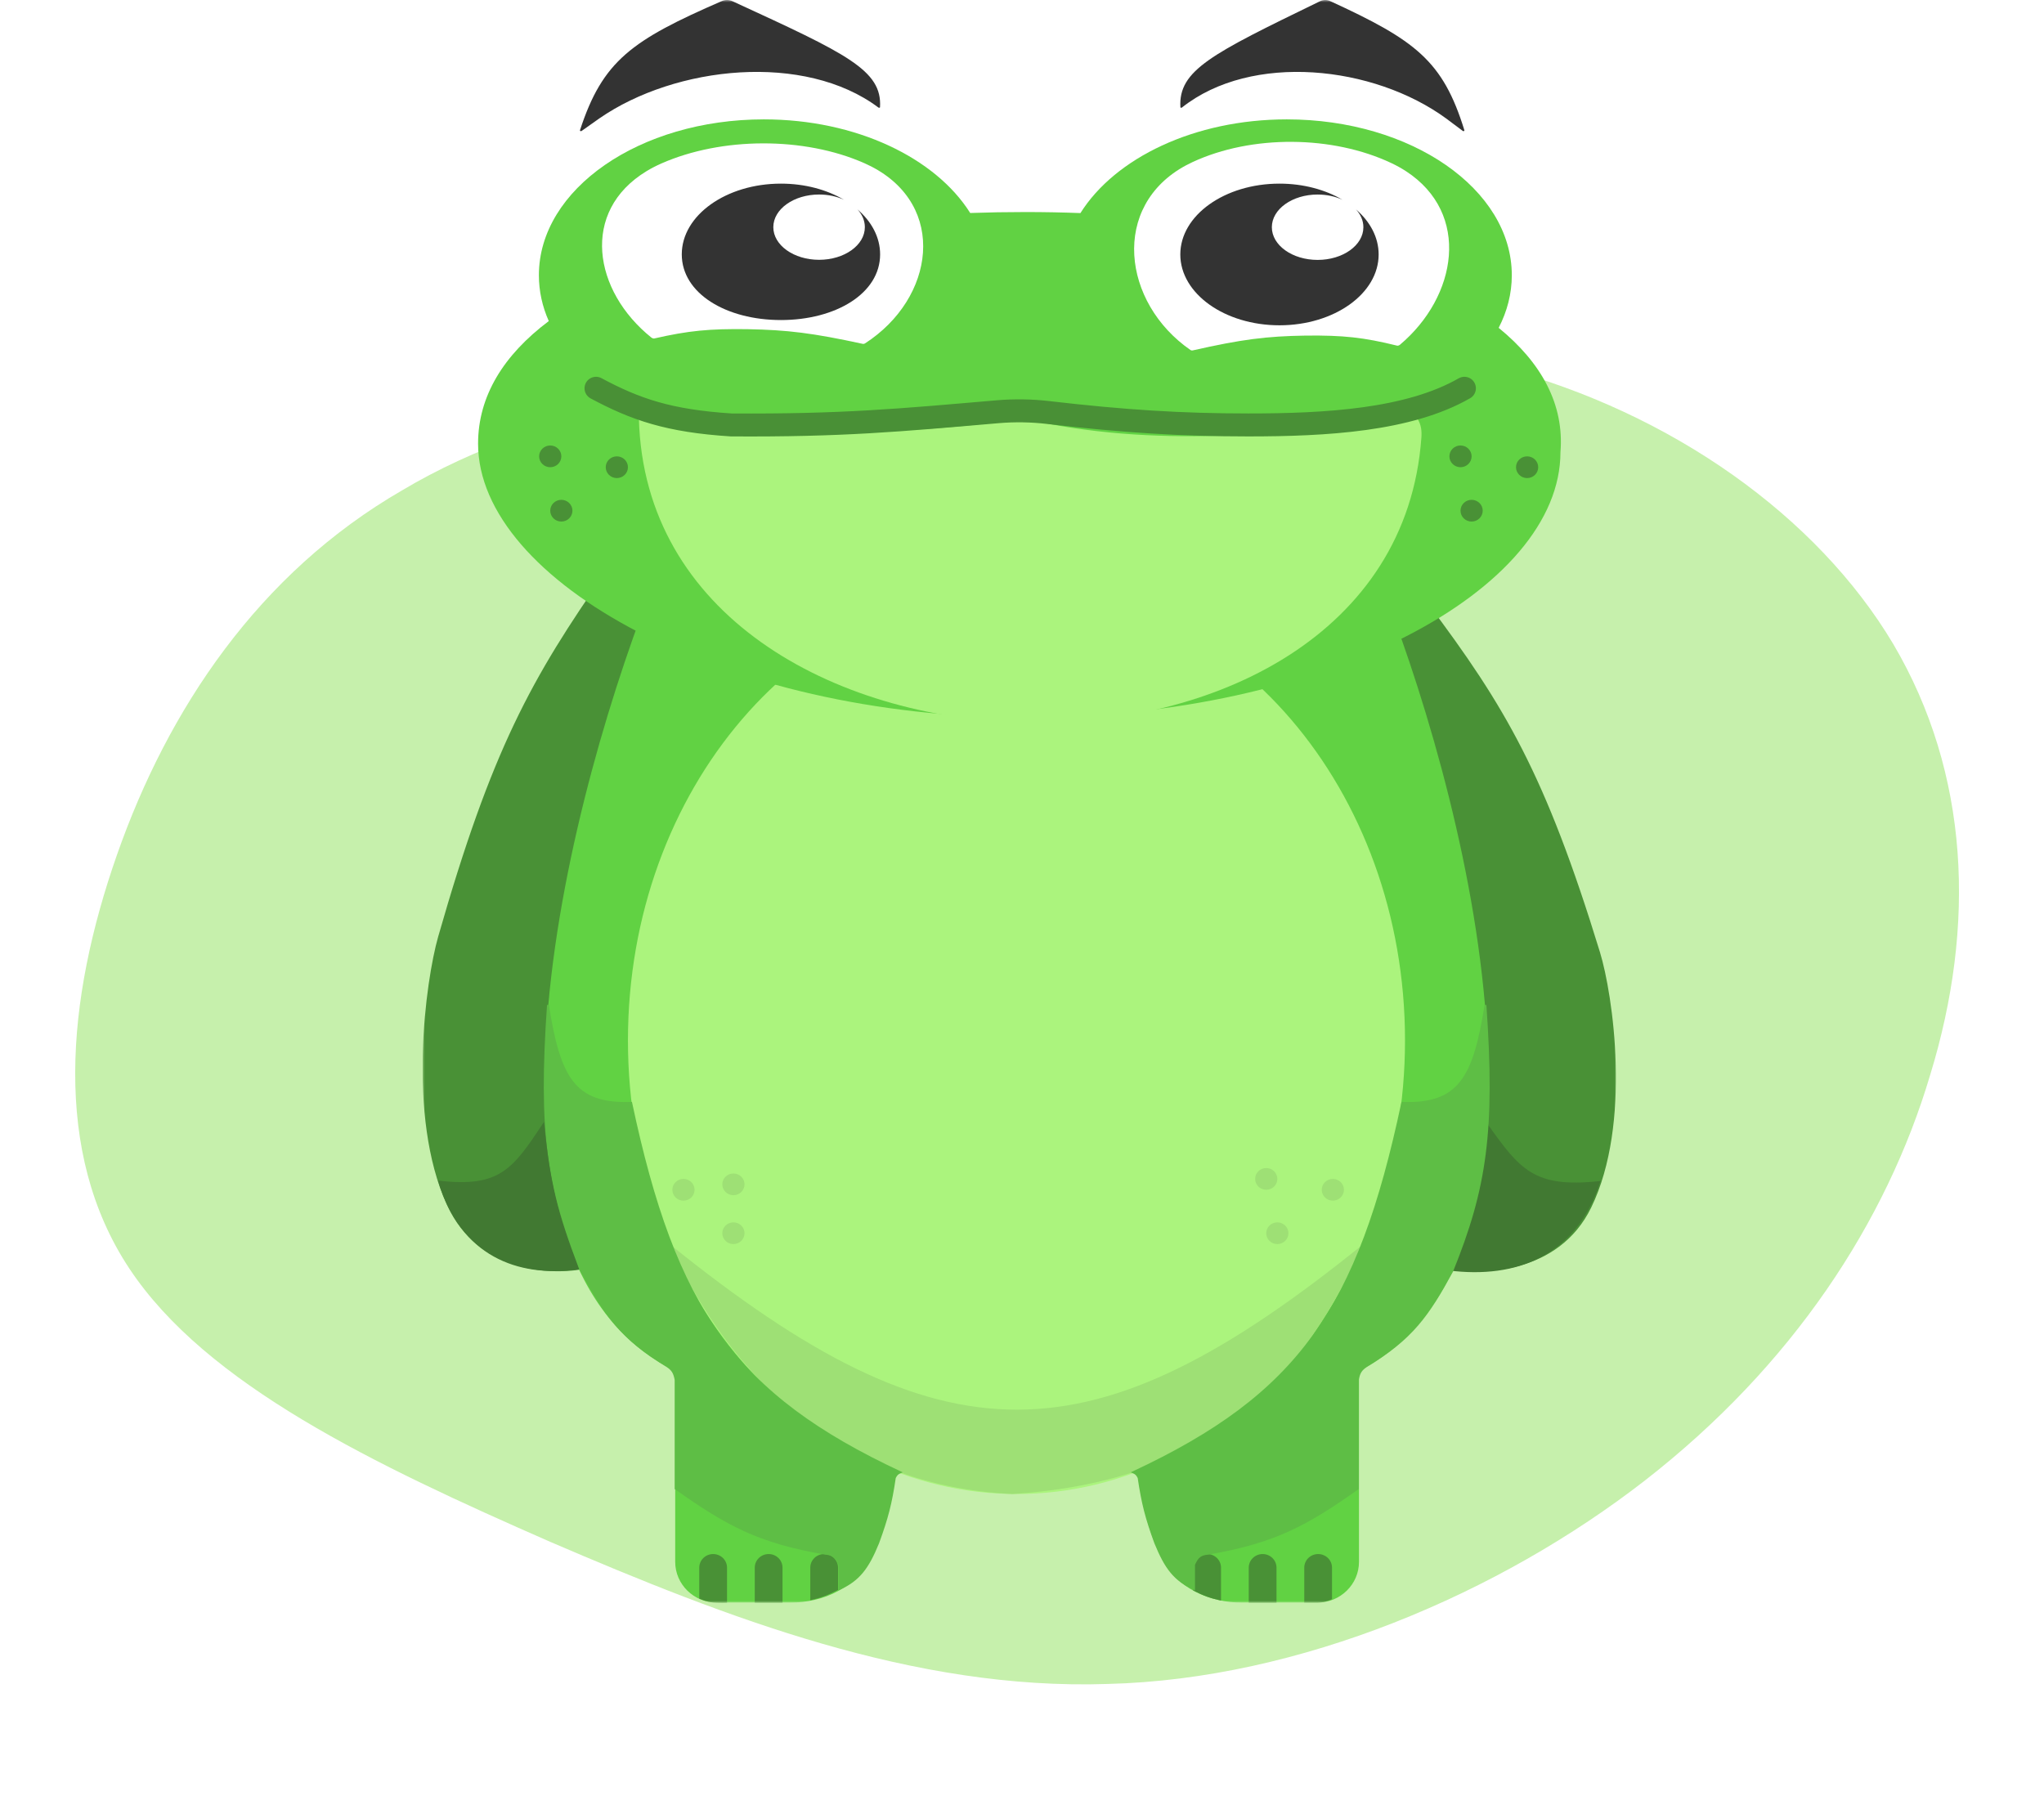 <svg width="445" height="391" viewBox="0 0 445 391" fill="none" xmlns="http://www.w3.org/2000/svg">
<path d="M119.842 335.748C81.419 318.906 44.9 301.497 28.145 276.194C11.389 250.89 14.397 217.692 25.475 186.105C36.553 154.518 56.228 124.841 87.603 106.735C118.45 88.33 161.038 81.849 203.832 77.131C246.667 72.766 289.182 69.865 326.82 80.006C363.931 89.847 395.637 112.43 412.196 140.256C428.796 168.435 430.205 201.503 420.224 234.041C410.688 266.173 390.205 297.368 358.156 322.336C326.552 346.898 282.938 365.638 241.189 366.668C198.996 368.105 158.224 352.237 119.842 335.748Z" fill="#C6F0AC"/>
<g clip-path="url(#clip0_1189_1060)">
<mask id="mask0_1189_1060" style="mask-type:luminance" maskUnits="userSpaceOnUse" x="92" y="0" width="260" height="349">
<path d="M352 0H92V349H352V0Z" fill="white"/>
</mask>
<g mask="url(#mask0_1189_1060)">
<path d="M314.607 276.087C335.606 235.138 311.425 163.478 297.426 131.305H310.789C327.643 153.772 336.436 168.536 348.333 207.351C351.113 216.423 355.332 244.643 346.424 262.924C339.297 277.548 322.243 277.792 314.607 276.087Z" fill="#499136"/>
<path d="M128.369 276.051C107.837 233.105 131.48 157.95 145.169 124.207H132.103C115.623 147.77 107.026 163.256 95.393 203.964C92.674 213.478 88.549 243.075 97.26 262.247C104.228 277.585 120.903 277.84 128.369 276.051Z" fill="#499136"/>
<path d="M297.07 297.857C344.611 271.152 318.608 171.213 299.482 124.207H221.129H143.381C124.06 171.707 97.787 272.311 145.743 297.867C146.497 298.268 146.998 299.039 146.998 299.88V340.074C146.998 344.984 151.064 348.965 156.08 348.965H171.994C179.374 348.965 186.727 345.609 189.305 338.84C191.147 334.005 192.079 328.828 192.684 322.482C192.81 321.155 194.077 320.214 195.412 320.475L198.066 320.994C212.607 323.841 227.578 323.873 242.133 321.085L245.386 320.462C246.716 320.207 247.974 321.145 248.125 322.464C248.848 328.779 250.332 334.166 253.066 339.543C256.256 345.817 263.315 348.965 270.475 348.965H286.782C291.798 348.965 295.865 344.984 295.865 340.074V299.843C295.865 299.023 296.343 298.265 297.07 297.857Z" fill="#61D243"/>
<path d="M221.298 325.308C268.014 325.308 305.885 281.085 305.885 226.533C305.885 171.981 268.014 127.758 221.298 127.758C174.582 127.758 136.711 171.981 136.711 226.533C136.711 281.085 174.582 325.308 221.298 325.308Z" fill="#ABF47D"/>
<g filter="url(#filter0_d_1189_1060)">
<path fill-rule="evenodd" clip-rule="evenodd" d="M117.321 57.928C117.321 61.403 118.075 64.756 119.475 67.913C109.676 75.267 104.082 84.22 104.082 94.615C104.082 124.501 157.426 154.232 223.229 154.232C289.032 154.232 339.727 126.336 339.727 96.45C340.582 86.096 335.61 76.982 326.276 69.385C328.127 65.806 329.136 61.949 329.136 57.928C329.136 39.186 307.207 23.992 280.154 23.992C260.045 23.992 242.764 32.389 235.22 44.397C231.277 44.246 227.277 44.17 223.229 44.17C219.177 44.17 215.172 44.24 211.225 44.378C203.674 32.379 186.403 23.992 166.303 23.992C139.251 23.992 117.321 39.186 117.321 57.928Z" fill="#61D243"/>
</g>
<path d="M284.269 73.072C292.423 72.987 296.827 73.451 304.172 75.265C304.347 75.308 304.637 75.19 304.761 75.086C317.273 64.569 320.248 46.492 306.103 37.281C305.122 36.642 304.071 36.059 302.947 35.527C290.141 29.456 272.519 29.306 259.634 35.29C259.137 35.52 258.657 35.76 258.192 36.01C241.77 44.844 244.298 65.918 259.182 76.215C259.287 76.288 259.477 76.34 259.614 76.309C270.296 73.893 275.707 73.204 284.269 73.072Z" fill="white"/>
<path d="M162.747 71.675C154.434 71.562 149.941 71.989 142.438 73.7C142.26 73.741 141.964 73.626 141.839 73.526C129.17 63.387 126.286 46.034 140.782 37.254C141.787 36.645 142.863 36.09 144.014 35.583C157.119 29.811 175.086 29.736 188.172 35.527C188.677 35.751 189.165 35.983 189.636 36.224C206.306 44.763 203.554 64.971 188.297 74.789C188.188 74.859 187.994 74.908 187.855 74.877C176.985 72.519 171.474 71.836 162.747 71.675Z" fill="white"/>
<path fill-rule="evenodd" clip-rule="evenodd" d="M278.555 70.831C290.479 70.831 300.145 63.926 300.145 55.408C300.145 51.683 298.297 48.266 295.219 45.601C296.234 46.716 296.823 48.046 296.823 49.476C296.823 53.407 292.362 56.594 286.859 56.594C281.355 56.594 276.894 53.407 276.894 49.476C276.894 45.544 281.355 42.357 286.859 42.357C288.86 42.357 290.722 42.778 292.283 43.503C288.552 41.305 283.769 39.984 278.555 39.984C266.631 39.984 256.965 46.889 256.965 55.408C256.965 63.926 266.631 70.831 278.555 70.831Z" fill="black" fill-opacity="0.8"/>
<path fill-rule="evenodd" clip-rule="evenodd" d="M170.02 69.688C181.944 69.688 191.61 63.893 191.61 55.386C191.61 51.666 189.761 48.255 186.684 45.593C187.699 46.707 188.288 48.035 188.288 49.463C188.288 53.389 183.827 56.571 178.323 56.571C172.821 56.571 168.359 53.389 168.359 49.463C168.359 45.537 172.821 42.354 178.323 42.354C180.324 42.354 182.187 42.775 183.748 43.498C180.017 41.303 175.234 39.984 170.02 39.984C158.096 39.984 148.43 46.88 148.43 55.386C148.43 63.893 158.096 69.688 170.02 69.688Z" fill="black" fill-opacity="0.8"/>
<g filter="url(#filter1_d_1189_1060)">
<path d="M308.557 89.113C279.34 92.534 251.553 95.757 222.658 89.113C197.427 93.321 154.871 92.944 139.094 89.113C141.288 174.679 303.326 178.756 309.45 93.286C309.548 91.915 309.45 90.48 308.557 89.113Z" fill="#ABF47D"/>
</g>
<path d="M126.264 28.372C131.21 13.205 137.522 8.767 157.198 0.213C157.874 -0.08 158.745 -0.069 159.409 0.237L159.854 0.442C184.304 11.698 192.087 15.281 191.589 23.357C191.582 23.471 191.347 23.495 191.237 23.413C175.21 11.386 147.141 14.251 130.453 25.802C129.223 26.653 127.951 27.557 126.62 28.517C126.47 28.625 126.215 28.52 126.264 28.372Z" fill="#333333"/>
<path d="M318.813 28.372C314.131 13.205 308.157 8.767 289.535 0.213C288.895 -0.08 288.071 -0.069 287.442 0.237L287.021 0.442C263.881 11.698 256.516 15.281 256.986 23.357C256.992 23.471 257.215 23.495 257.32 23.413C272.488 11.386 299.054 14.251 314.848 25.802C316.012 26.653 317.215 27.557 318.475 28.517C318.617 28.625 318.858 28.52 318.813 28.372Z" fill="#333333"/>
<path d="M323.694 244.867C322.313 257.677 320.57 264.131 315.551 276.453C329.906 278.24 342.956 273.473 348.177 257.382C333.858 258.92 330.732 254.742 323.694 244.867Z" fill="#417932" stroke="#417932" stroke-width="0.4"/>
<path d="M283.953 341.341C283.953 339.708 285.305 338.383 286.973 338.383C288.642 338.383 289.994 339.708 289.994 341.341V348.219C288.118 348.989 286.761 349.143 283.953 349.03V341.341Z" fill="#499136"/>
<path d="M271.867 341.341C271.867 339.708 273.219 338.383 274.888 338.383C276.556 338.383 277.909 339.708 277.909 341.341V349.03H271.867V341.341Z" fill="#499136"/>
<path d="M158.28 341.341C158.28 339.708 156.928 338.383 155.259 338.383C153.591 338.383 152.238 339.708 152.238 341.341V348.094C154.115 348.863 155.472 349.145 158.28 349.032V341.341Z" fill="#499136"/>
<path d="M170.362 341.341C170.362 339.708 169.01 338.383 167.342 338.383C165.673 338.383 164.32 339.708 164.32 341.341V349.03H170.362V341.341Z" fill="#499136"/>
<path d="M259.785 341.341C259.785 339.708 261.139 338.383 262.806 338.383C264.476 338.383 265.828 339.708 265.828 341.341V348.51C263.414 347.98 262.079 347.481 259.785 346.321V341.341Z" fill="#499136"/>
<path d="M182.448 341.341C182.448 339.708 181.096 338.383 179.427 338.383C177.759 338.383 176.406 339.708 176.406 341.341V348.438C178.82 347.908 180.156 347.367 182.448 346.206V341.341Z" fill="#499136"/>
<path d="M296.821 270.895C284.134 298.102 266.611 322.352 220.387 325.31C182.629 323.536 159.065 299.876 145.773 270.895C205.643 319.163 237.573 318.756 296.821 270.895Z" fill="#9EE075"/>
<path d="M259.965 340.686V346.009C255.707 344.008 253.8 341.567 251.505 335.954C249.525 330.521 248.72 327.44 247.88 321.759C247.538 321.083 247.267 320.831 246.672 320.576C282.74 303.7 295.74 285.108 305.279 240.136C317.713 240.584 320.901 234.644 323.405 218.844C325.318 246.198 323.509 258.669 316.154 276.808C310.919 286.394 307.49 291.414 297.424 297.509C296.3 298.274 295.901 298.92 295.612 300.466V324.125C284.389 332.046 277.649 335.784 262.985 338.319C261.383 338.464 260.727 338.949 259.965 340.686Z" fill="#5EBE45" stroke="#5EBE45" stroke-width="0.4"/>
<path d="M182.738 340.686V346.009C186.995 344.008 188.903 341.567 191.197 335.954C193.178 330.521 193.983 327.44 194.823 321.759C195.165 321.083 195.436 320.831 196.031 320.576C159.961 303.7 146.961 285.108 137.422 240.136C124.987 240.584 121.798 234.644 119.295 218.844C117.382 246.198 119.191 258.669 126.546 276.808C131.781 286.394 135.21 291.414 145.277 297.509C146.401 298.274 146.799 298.92 147.089 300.466V324.125C158.312 332.046 165.053 335.784 179.717 338.319C181.32 338.464 181.974 338.949 182.738 340.686Z" fill="#5EBE45" stroke="#5EBE45" stroke-width="0.4"/>
<path d="M118.294 244.867C119.573 257.581 121.186 263.986 125.835 276.215C112.542 277.99 100.459 273.259 95.625 257.288C108.883 258.814 111.778 254.667 118.294 244.867Z" fill="#417932" stroke="#417932" stroke-width="0.4"/>
<path d="M290.174 261.431C291.509 261.431 292.591 260.372 292.591 259.065C292.591 257.758 291.509 256.699 290.174 256.699C288.84 256.699 287.758 257.758 287.758 259.065C287.758 260.372 288.84 261.431 290.174 261.431Z" fill="#9EE075"/>
<path d="M148.796 261.431C150.131 261.431 151.212 260.372 151.212 259.065C151.212 257.758 150.131 256.699 148.796 256.699C147.461 256.699 146.379 257.758 146.379 259.065C146.379 260.372 147.461 261.431 148.796 261.431Z" fill="#9EE075"/>
<path d="M278.089 270.892C279.423 270.892 280.506 269.833 280.506 268.526C280.506 267.22 279.423 266.16 278.089 266.16C276.754 266.16 275.672 267.22 275.672 268.526C275.672 269.833 276.754 270.892 278.089 270.892Z" fill="#9EE075"/>
<path d="M159.671 270.892C161.006 270.892 162.088 269.833 162.088 268.526C162.088 267.22 161.006 266.16 159.671 266.16C158.336 266.16 157.254 267.22 157.254 268.526C157.254 269.833 158.336 270.892 159.671 270.892Z" fill="#9EE075"/>
<path d="M275.674 259.064C277.009 259.064 278.092 258.004 278.092 256.698C278.092 255.391 277.009 254.332 275.674 254.332C274.34 254.332 273.258 255.391 273.258 256.698C273.258 258.004 274.34 259.064 275.674 259.064Z" fill="#9EE075"/>
<path d="M332.467 104.099C333.802 104.099 334.884 103.04 334.884 101.733C334.884 100.427 333.802 99.367 332.467 99.367C331.133 99.367 330.051 100.427 330.051 101.733C330.051 103.04 331.133 104.099 332.467 104.099Z" fill="#499136"/>
<path d="M320.385 113.564C321.72 113.564 322.802 112.504 322.802 111.198C322.802 109.891 321.72 108.832 320.385 108.832C319.05 108.832 317.969 109.891 317.969 111.198C317.969 112.504 319.05 113.564 320.385 113.564Z" fill="#499136"/>
<path d="M317.968 101.732C319.302 101.732 320.384 100.673 320.384 99.366C320.384 98.059 319.302 97 317.968 97C316.633 97 315.551 98.059 315.551 99.366C315.551 100.673 316.633 101.732 317.968 101.732Z" fill="#499136"/>
<path d="M134.292 104.099C135.626 104.099 136.709 103.04 136.709 101.733C136.709 100.427 135.626 99.367 134.292 99.367C132.957 99.367 131.875 100.427 131.875 101.733C131.875 103.04 132.957 104.099 134.292 104.099Z" fill="#499136"/>
<path d="M122.21 113.564C123.544 113.564 124.626 112.504 124.626 111.198C124.626 109.891 123.544 108.832 122.21 108.832C120.875 108.832 119.793 109.891 119.793 111.198C119.793 112.504 120.875 113.564 122.21 113.564Z" fill="#499136"/>
<path d="M119.792 101.732C121.126 101.732 122.209 100.673 122.209 99.366C122.209 98.059 121.126 97 119.792 97C118.457 97 117.375 98.059 117.375 99.366C117.375 100.673 118.457 101.732 119.792 101.732Z" fill="#499136"/>
<path d="M159.671 260.247C161.006 260.247 162.088 259.188 162.088 257.882C162.088 256.575 161.006 255.516 159.671 255.516C158.336 255.516 157.254 256.575 157.254 257.882C157.254 259.188 158.336 260.247 159.671 260.247Z" fill="#9EE075"/>
<path d="M318.817 84.543C306.681 91.512 288.655 92.528 271.805 92.527C257.263 92.526 244.68 91.743 228.223 89.825C224.593 89.402 220.86 89.337 217.198 89.652C195.733 91.505 183.327 92.679 159.202 92.527C145.598 91.659 138.345 89.145 129.758 84.543" stroke="#499036" stroke-width="5" stroke-linecap="round"/>
</g>
</g>
<defs>
<filter id="filter0_d_1189_1060" x="94.082" y="15.992" width="255.738" height="150.238" filterUnits="userSpaceOnUse" color-interpolation-filters="sRGB">
<feFlood flood-opacity="0" result="BackgroundImageFix"/>
<feColorMatrix in="SourceAlpha" type="matrix" values="0 0 0 0 0 0 0 0 0 0 0 0 0 0 0 0 0 0 127 0" result="hardAlpha"/>
<feOffset dy="2"/>
<feGaussianBlur stdDeviation="5"/>
<feComposite in2="hardAlpha" operator="out"/>
<feColorMatrix type="matrix" values="0 0 0 0 0 0 0 0 0 0 0 0 0 0 0 0 0 0 0.05 0"/>
<feBlend mode="normal" in2="BackgroundImageFix" result="effect1_dropShadow_1189_1060"/>
<feBlend mode="normal" in="SourceGraphic" in2="effect1_dropShadow_1189_1060" result="shape"/>
</filter>
<filter id="filter1_d_1189_1060" x="129.094" y="81.113" width="190.387" height="86.262" filterUnits="userSpaceOnUse" color-interpolation-filters="sRGB">
<feFlood flood-opacity="0" result="BackgroundImageFix"/>
<feColorMatrix in="SourceAlpha" type="matrix" values="0 0 0 0 0 0 0 0 0 0 0 0 0 0 0 0 0 0 127 0" result="hardAlpha"/>
<feOffset dy="2"/>
<feGaussianBlur stdDeviation="5"/>
<feComposite in2="hardAlpha" operator="out"/>
<feColorMatrix type="matrix" values="0 0 0 0 0 0 0 0 0 0 0 0 0 0 0 0 0 0 0.05 0"/>
<feBlend mode="normal" in2="BackgroundImageFix" result="effect1_dropShadow_1189_1060"/>
<feBlend mode="normal" in="SourceGraphic" in2="effect1_dropShadow_1189_1060" result="shape"/>
</filter>
<clipPath id="clip0_1189_1060">
<rect width="260" height="349" fill="white" transform="translate(92)"/>
</clipPath>
</defs>
</svg>
